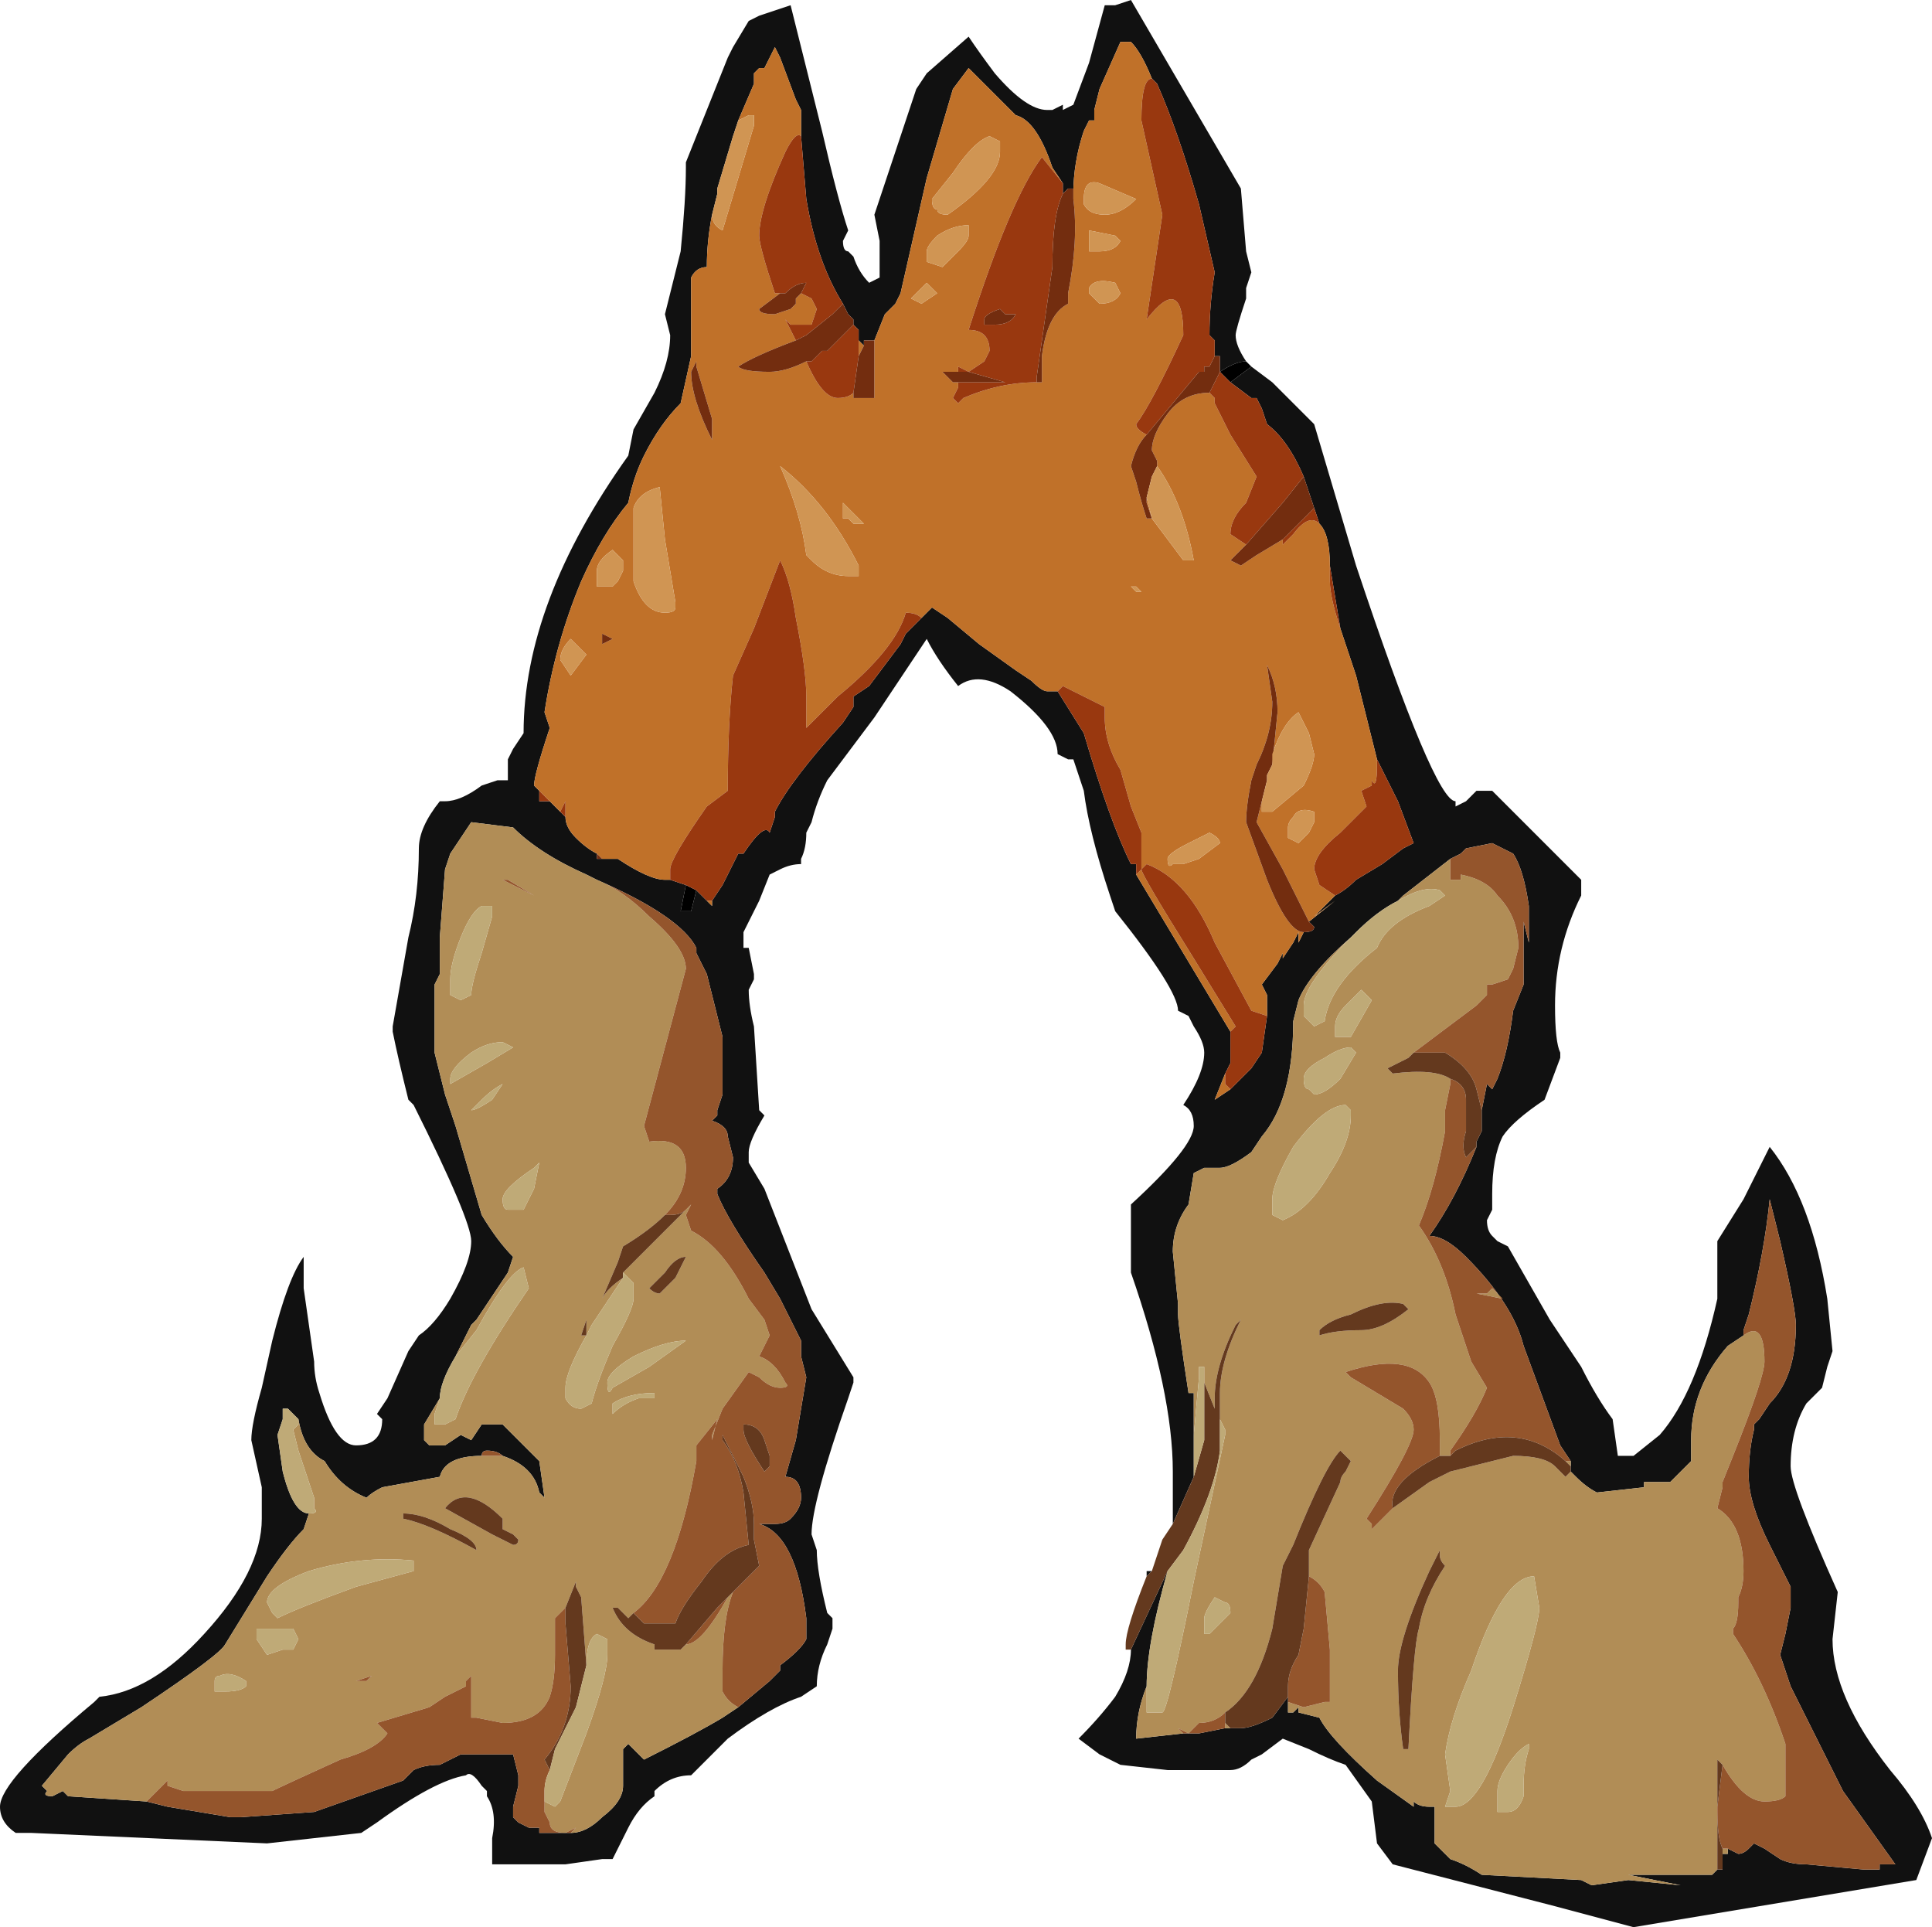 <?xml version="1.0" encoding="UTF-8" standalone="no"?>
<svg xmlns:ffdec="https://www.free-decompiler.com/flash" xmlns:xlink="http://www.w3.org/1999/xlink" ffdec:objectType="shape" height="18.4px" width="18.45px" xmlns="http://www.w3.org/2000/svg">
  <g transform="matrix(1.0, 0.0, 0.0, 1.0, 0.45, 2.55)">
    <path d="M7.2 -1.25 L7.2 -1.5 7.15 -1.6 7.0 -2.0 6.95 -2.1 6.85 -1.9 6.8 -1.9 6.75 -1.85 6.75 -1.75 6.6 -1.4 6.55 -1.25 6.4 -0.75 6.4 -0.7 6.35 -0.5 Q6.3 -0.25 6.3 0.0 6.2 0.0 6.15 0.1 6.15 0.2 6.15 0.45 L6.15 0.85 6.05 1.3 Q5.85 1.5 5.7 1.8 5.6 2.0 5.55 2.25 5.3 2.55 5.1 3.0 4.85 3.6 4.75 4.25 L4.8 4.4 Q4.65 4.85 4.65 4.95 L4.7 5.0 4.7 5.1 4.8 5.1 4.9 5.2 4.95 5.25 Q4.95 5.35 5.05 5.45 5.15 5.55 5.25 5.6 L5.25 5.65 5.3 5.65 5.45 5.65 Q5.75 5.85 5.9 5.85 L5.95 5.85 6.1 5.9 6.05 6.15 6.15 6.15 6.2 5.95 6.3 6.05 6.35 6.1 6.35 6.05 6.45 5.9 6.6 5.6 6.65 5.6 Q6.85 5.3 6.9 5.4 L6.95 5.25 6.95 5.2 Q7.1 4.9 7.6 4.35 L7.7 4.2 7.7 4.1 7.85 4.0 8.15 3.6 8.2 3.5 8.35 3.35 8.45 3.25 8.6 3.35 8.9 3.6 9.25 3.85 9.4 3.95 Q9.5 4.05 9.55 4.05 L9.65 4.05 9.9 4.45 Q10.15 5.3 10.35 5.7 L10.4 5.7 10.4 5.8 11.3 7.3 11.3 7.6 11.25 7.7 11.15 7.95 11.3 7.85 11.5 7.65 11.6 7.5 11.65 7.15 11.65 6.95 11.6 6.85 11.75 6.65 11.8 6.55 11.8 6.6 11.9 6.45 11.95 6.35 11.95 6.45 12.0 6.35 Q12.1 6.35 12.1 6.3 L12.05 6.25 12.3 6.05 12.1 6.2 12.3 6.0 Q12.4 5.95 12.5 5.85 L12.75 5.7 12.95 5.55 13.05 5.5 12.9 5.1 12.7 4.7 12.5 3.9 12.35 3.45 12.25 2.85 Q12.25 2.55 12.15 2.45 L12.1 2.3 12.0 2.0 Q11.85 1.65 11.65 1.5 L11.6 1.35 11.55 1.25 11.5 1.25 11.3 1.1 11.5 0.95 11.7 1.1 12.1 1.5 12.5 2.85 Q13.25 5.1 13.45 5.1 L13.45 5.15 13.55 5.1 13.65 5.0 13.8 5.0 14.65 5.85 14.65 6.0 Q14.4 6.5 14.4 7.05 14.4 7.4 14.45 7.5 L14.45 7.55 14.3 7.95 Q14.0 8.15 13.9 8.3 13.8 8.5 13.8 8.85 L13.8 9.0 13.75 9.1 Q13.75 9.2 13.8 9.25 L13.85 9.3 13.95 9.35 14.35 10.05 14.65 10.5 Q14.8 10.8 14.95 11.0 L15.0 11.35 15.15 11.35 15.4 11.15 Q15.75 10.75 15.95 9.85 L15.95 9.3 16.2 8.9 16.45 8.4 Q16.85 8.9 17.0 9.85 L17.05 10.35 17.0 10.5 16.95 10.7 16.8 10.85 Q16.65 11.1 16.65 11.45 16.65 11.65 17.1 12.65 L17.05 13.1 Q17.05 13.65 17.6 14.35 17.9 14.7 18.0 15.0 L17.85 15.4 15.15 15.85 14.4 15.65 12.85 15.25 12.7 15.05 12.65 14.65 12.4 14.3 Q12.25 14.25 12.05 14.15 L11.8 14.05 11.6 14.2 11.5 14.25 Q11.4 14.35 11.3 14.35 L10.7 14.35 10.25 14.3 Q10.15 14.25 10.05 14.2 L9.85 14.05 Q10.05 13.85 10.2 13.65 10.35 13.4 10.35 13.2 L10.7 12.45 Q10.5 13.15 10.5 13.55 10.4 13.8 10.4 14.05 L10.85 14.0 11.0 14.0 11.25 13.95 11.3 13.95 11.4 13.95 Q11.5 13.95 11.7 13.85 L11.85 13.65 11.85 13.7 11.85 13.8 11.9 13.8 11.95 13.75 11.95 13.8 12.15 13.85 Q12.25 14.05 12.7 14.45 L13.05 14.7 13.05 14.65 Q13.1 14.7 13.2 14.7 L13.25 14.7 13.25 15.05 13.4 15.2 Q13.55 15.25 13.7 15.35 L14.65 15.4 14.75 15.45 15.1 15.4 15.6 15.45 15.1 15.35 15.9 15.35 15.95 15.3 16.0 15.3 16.0 15.15 16.05 15.15 16.05 15.1 16.15 15.15 Q16.2 15.15 16.25 15.1 L16.3 15.05 16.4 15.1 16.55 15.2 Q16.65 15.25 16.8 15.25 L17.35 15.3 17.5 15.3 17.5 15.25 17.65 15.25 17.15 14.55 16.65 13.55 16.55 13.25 16.6 13.05 16.65 12.8 16.65 12.6 16.45 12.2 Q16.25 11.8 16.25 11.55 16.25 11.3 16.3 11.1 L16.3 11.05 16.35 11.0 16.45 10.85 Q16.7 10.6 16.7 10.1 16.7 9.95 16.55 9.3 L16.45 8.9 Q16.4 9.4 16.25 10.0 L16.2 10.15 16.2 10.2 16.05 10.3 Q15.7 10.7 15.7 11.2 L15.7 11.4 15.5 11.6 15.25 11.6 15.25 11.65 14.8 11.7 Q14.7 11.65 14.6 11.55 L14.55 11.5 14.55 11.45 14.55 11.4 14.45 11.25 14.1 10.3 Q14.0 9.9 13.55 9.45 13.35 9.25 13.2 9.25 13.45 8.9 13.65 8.4 L13.65 8.35 13.7 8.25 13.7 8.05 13.75 7.8 13.8 7.85 13.85 7.75 Q13.95 7.5 14.0 7.1 L14.1 6.85 14.1 6.25 14.15 6.45 14.15 6.1 Q14.1 5.75 14.0 5.6 L13.8 5.5 13.55 5.55 13.5 5.6 13.4 5.65 12.95 6.0 12.9 6.05 Q12.7 6.15 12.5 6.35 L12.45 6.4 Q12.05 6.75 11.95 7.0 L11.9 7.2 Q11.9 7.95 11.6 8.3 L11.5 8.45 Q11.3 8.6 11.2 8.6 L11.05 8.6 10.95 8.65 10.9 8.95 Q10.75 9.15 10.75 9.4 L10.8 9.9 10.8 10.0 Q10.8 10.1 10.9 10.75 L10.95 10.75 10.95 11.15 10.95 11.55 10.75 12.0 10.75 11.5 Q10.75 10.75 10.35 9.6 L10.35 8.95 Q10.95 8.4 10.95 8.2 10.95 8.05 10.85 8.0 11.05 7.7 11.05 7.5 11.05 7.4 10.95 7.25 L10.9 7.15 10.8 7.1 Q10.8 6.9 10.2 6.15 L10.15 6.0 Q9.95 5.4 9.9 5.0 L9.8 4.7 9.75 4.7 9.65 4.65 Q9.65 4.4 9.2 4.05 8.9 3.85 8.7 4.0 8.5 3.75 8.4 3.55 L7.9 4.3 7.45 4.9 Q7.35 5.1 7.3 5.3 L7.25 5.4 Q7.25 5.55 7.2 5.65 L7.2 5.7 Q7.1 5.7 7.0 5.75 L6.9 5.8 6.8 6.05 6.65 6.35 6.65 6.5 6.7 6.5 6.75 6.75 6.75 6.8 6.7 6.9 Q6.7 7.05 6.75 7.25 L6.8 8.05 6.85 8.1 Q6.7 8.35 6.7 8.45 L6.7 8.55 6.85 8.8 7.3 9.95 7.7 10.6 7.7 10.65 7.65 10.8 Q7.3 11.8 7.3 12.1 L7.35 12.25 Q7.35 12.45 7.45 12.85 L7.5 12.9 7.5 13.0 7.45 13.15 Q7.35 13.35 7.35 13.55 L7.2 13.65 Q6.9 13.75 6.5 14.05 6.3 14.25 6.15 14.4 5.95 14.4 5.8 14.55 L5.8 14.6 Q5.65 14.7 5.55 14.9 L5.4 15.2 5.3 15.2 4.95 15.25 4.25 15.25 4.25 15.0 Q4.3 14.75 4.2 14.6 L4.2 14.55 4.15 14.5 Q4.05 14.35 4.0 14.4 3.7 14.45 3.15 14.85 L3.0 14.95 2.1 15.05 -0.15 14.95 -0.3 14.95 Q-0.45 14.85 -0.45 14.7 -0.45 14.45 0.45 13.7 L0.5 13.65 Q1.0 13.6 1.5 13.05 2.05 12.45 2.05 11.95 L2.05 11.65 1.95 11.2 Q1.95 11.05 2.05 10.7 L2.15 10.25 Q2.3 9.65 2.45 9.45 L2.45 9.75 2.55 10.45 Q2.55 10.6 2.6 10.75 2.75 11.25 2.95 11.25 3.2 11.25 3.2 11.0 L3.15 10.95 3.25 10.8 3.45 10.35 3.55 10.2 Q3.7 10.1 3.85 9.85 4.05 9.5 4.05 9.3 4.05 9.1 3.5 8.0 L3.45 7.95 Q3.35 7.55 3.3 7.3 L3.3 7.25 3.45 6.4 Q3.55 6.0 3.55 5.55 3.55 5.35 3.75 5.1 L3.8 5.1 Q3.95 5.1 4.15 4.95 L4.3 4.9 4.4 4.9 4.4 4.7 4.45 4.6 4.55 4.45 Q4.55 3.2 5.55 1.8 L5.6 1.55 5.8 1.2 Q5.95 0.9 5.95 0.65 L5.9 0.45 6.05 -0.15 Q6.1 -0.65 6.1 -0.95 L6.1 -1.0 6.5 -2.0 6.55 -2.1 6.7 -2.35 6.8 -2.4 7.1 -2.5 Q7.25 -1.9 7.4 -1.3 7.55 -0.65 7.65 -0.35 L7.6 -0.25 Q7.6 -0.15 7.65 -0.15 L7.7 -0.1 Q7.75 0.05 7.85 0.15 L7.95 0.1 7.95 -0.25 7.9 -0.5 8.3 -1.7 8.4 -1.85 8.8 -2.2 Q8.9 -2.05 9.05 -1.85 9.35 -1.5 9.55 -1.5 L9.6 -1.5 9.7 -1.55 9.7 -1.5 9.8 -1.55 9.95 -1.95 10.1 -2.5 10.2 -2.5 10.35 -2.55 11.4 -0.75 11.45 -0.15 11.5 0.05 11.45 0.2 11.45 0.3 Q11.35 0.6 11.35 0.65 11.35 0.75 11.45 0.9 11.35 0.9 11.2 1.0 L11.2 0.85 11.15 0.85 11.15 0.7 11.1 0.65 Q11.1 0.35 11.15 0.05 L11.0 -0.6 Q10.8 -1.3 10.6 -1.75 L10.55 -1.8 Q10.45 -2.05 10.35 -2.15 L10.25 -2.15 10.05 -1.7 10.0 -1.5 10.0 -1.4 9.95 -1.4 9.9 -1.3 Q9.8 -1.0 9.8 -0.7 L9.8 -0.75 9.75 -0.75 9.7 -0.7 9.7 -0.8 9.6 -0.95 Q9.45 -1.4 9.25 -1.45 L8.8 -1.9 8.65 -1.7 8.4 -0.85 8.15 0.25 8.1 0.35 8.0 0.45 7.9 0.7 7.8 0.7 7.8 0.75 7.75 0.7 7.75 0.6 7.7 0.55 7.7 0.5 7.65 0.45 7.6 0.35 Q7.35 -0.05 7.25 -0.65 L7.2 -1.25 M12.3 6.05 L12.3 6.05 M6.6 13.75 L6.9 13.5 7.0 13.4 7.0 13.35 Q7.2 13.2 7.25 13.1 L7.25 12.9 Q7.15 12.1 6.8 12.0 L6.95 12.0 Q7.05 12.0 7.1 11.95 7.2 11.85 7.2 11.75 7.2 11.55 7.05 11.55 L7.15 11.2 7.25 10.6 7.2 10.4 7.2 10.25 7.0 9.85 6.85 9.6 Q6.5 9.1 6.4 8.85 L6.4 8.8 Q6.55 8.7 6.55 8.5 L6.5 8.3 Q6.5 8.2 6.35 8.15 L6.4 8.1 6.4 8.05 6.45 7.9 6.45 7.35 6.3 6.75 6.2 6.55 6.2 6.5 Q6.05 6.2 5.25 5.85 L5.15 5.8 Q4.7 5.6 4.45 5.35 L4.05 5.3 3.85 5.6 3.8 5.75 3.75 6.4 3.75 6.75 3.7 6.85 Q3.7 7.0 3.7 7.4 L3.7 7.5 3.8 7.9 3.9 8.2 4.15 9.05 Q4.3 9.3 4.45 9.45 L4.4 9.6 4.1 10.05 4.05 10.1 3.9 10.4 Q3.75 10.65 3.75 10.8 L3.6 11.05 3.6 11.2 3.65 11.25 3.8 11.25 3.95 11.15 4.05 11.2 4.15 11.05 4.35 11.05 4.7 11.4 4.75 11.75 4.7 11.7 Q4.65 11.45 4.35 11.35 4.3 11.3 4.2 11.3 4.15 11.3 4.15 11.35 3.8 11.35 3.75 11.55 L3.2 11.65 Q3.1 11.7 3.05 11.75 2.8 11.65 2.65 11.4 2.45 11.3 2.4 11.0 L2.3 10.9 2.25 10.9 2.25 11.0 2.2 11.15 2.25 11.5 Q2.35 11.9 2.5 11.9 L2.45 12.05 Q2.3 12.2 2.1 12.5 L1.7 13.15 Q1.65 13.25 0.9 13.75 L0.4 14.05 Q0.3 14.1 0.2 14.2 L-0.05 14.5 0.0 14.55 Q-0.05 14.6 0.05 14.6 L0.15 14.55 0.2 14.6 0.95 14.65 1.15 14.7 1.75 14.8 1.85 14.8 2.55 14.75 3.4 14.45 Q3.45 14.4 3.5 14.35 3.6 14.3 3.75 14.3 L3.95 14.2 4.45 14.2 4.5 14.4 4.5 14.5 4.45 14.7 4.45 14.8 4.5 14.85 4.6 14.9 4.7 14.9 4.7 14.95 5.0 14.95 Q5.15 14.95 5.3 14.8 5.5 14.65 5.5 14.5 L5.5 14.15 5.55 14.1 5.7 14.25 Q6.2 14.0 6.45 13.85 L6.6 13.75 M6.75 12.1 L6.75 12.15 6.75 12.1 M4.8 12.0 L4.8 12.0 M10.5 12.5 L10.5 12.45 10.55 12.45 10.5 12.5 M11.95 14.7 L11.95 14.7" fill="#111111" fill-rule="evenodd" stroke="none"/>
    <path d="M12.25 -0.15 L12.25 -0.15" fill="#666154" fill-rule="evenodd" stroke="none"/>
    <path d="M6.6 -1.4 L6.75 -1.75 6.75 -1.85 6.8 -1.9 6.85 -1.9 6.95 -2.1 7.0 -2.0 7.15 -1.6 7.2 -1.5 7.2 -1.25 Q7.15 -1.3 7.05 -1.1 6.8 -0.55 6.8 -0.3 6.8 -0.2 6.95 0.25 L7.0 0.25 6.8 0.4 Q6.8 0.45 6.95 0.45 L7.1 0.4 7.15 0.35 7.15 0.3 7.2 0.25 7.3 0.3 7.35 0.4 7.3 0.55 7.1 0.55 7.05 0.5 7.15 0.7 Q6.75 0.85 6.6 0.95 6.65 1.0 6.9 1.0 7.05 1.0 7.25 0.9 7.4 1.25 7.55 1.25 7.65 1.25 7.7 1.2 L7.7 1.25 7.9 1.25 7.9 0.7 8.0 0.45 8.1 0.35 8.15 0.25 8.4 -0.85 8.65 -1.7 8.8 -1.9 9.25 -1.45 Q9.45 -1.4 9.6 -0.95 L9.7 -0.8 9.5 -1.05 Q9.2 -0.65 8.8 0.6 9.0 0.6 9.0 0.8 L8.95 0.9 8.8 1.0 8.7 0.95 8.7 1.0 8.55 1.0 8.65 1.1 8.7 1.1 8.7 1.15 8.65 1.25 8.7 1.3 8.75 1.25 Q9.1 1.1 9.45 1.1 L9.5 1.1 9.5 0.85 Q9.55 0.45 9.75 0.35 L9.75 0.25 Q9.85 -0.25 9.8 -0.65 L9.8 -0.7 Q9.8 -1.0 9.9 -1.3 L9.95 -1.4 10.0 -1.4 10.0 -1.5 10.05 -1.7 10.25 -2.15 10.35 -2.15 Q10.45 -2.05 10.55 -1.8 10.45 -1.8 10.45 -1.4 L10.65 -0.5 10.5 0.5 Q10.85 0.05 10.85 0.65 10.55 1.3 10.4 1.5 10.4 1.55 10.5 1.6 10.4 1.7 10.35 1.9 L10.4 2.05 Q10.45 2.25 10.5 2.4 L10.55 2.4 10.5 2.25 10.5 2.2 10.55 2.4 10.85 2.8 10.9 2.8 Q11.0 2.8 10.95 2.8 10.85 2.25 10.6 1.9 L10.55 2.0 10.6 1.9 10.6 1.85 10.55 1.75 Q10.55 1.6 10.7 1.4 10.85 1.2 11.1 1.2 L11.15 1.25 11.15 1.3 11.3 1.6 11.55 2.0 11.45 2.25 Q11.3 2.4 11.3 2.55 L11.45 2.65 11.3 2.8 11.4 2.85 11.55 2.75 11.8 2.6 11.8 2.65 11.9 2.55 Q12.05 2.35 12.15 2.45 12.25 2.55 12.25 2.85 L12.25 3.0 Q12.25 3.15 12.35 3.45 L12.5 3.9 12.7 4.7 12.7 4.75 Q12.7 5.0 12.65 4.9 L12.65 4.95 12.55 5.0 12.6 5.15 12.35 5.4 Q12.1 5.6 12.1 5.75 L12.15 5.9 12.3 6.0 12.1 6.2 12.3 6.05 12.05 6.25 11.8 5.75 11.55 5.3 11.6 5.1 11.6 5.2 11.7 5.2 12.0 4.95 Q12.1 4.75 12.1 4.65 L12.05 4.45 11.95 4.25 Q11.8 4.35 11.7 4.65 L11.7 4.75 11.75 4.25 Q11.75 4.0 11.65 3.8 L11.7 4.15 Q11.7 4.45 11.55 4.75 L11.5 4.9 Q11.45 5.15 11.45 5.3 L11.65 5.85 Q11.85 6.35 12.0 6.35 L11.95 6.45 11.95 6.35 11.9 6.45 11.8 6.6 11.8 6.55 11.75 6.65 11.6 6.85 11.65 6.95 11.65 7.15 11.5 7.1 11.15 6.45 Q10.9 5.85 10.5 5.7 L10.45 5.75 Q10.45 5.8 10.95 6.6 L11.35 7.25 11.4 7.2 Q11.35 7.25 11.3 7.3 L10.4 5.8 10.45 5.75 10.45 5.4 10.35 5.15 10.25 4.8 Q10.1 4.55 10.1 4.3 L10.1 4.2 9.7 4.0 9.65 4.05 9.55 4.05 Q9.5 4.05 9.4 3.95 L9.25 3.85 8.9 3.6 8.6 3.35 8.45 3.25 8.35 3.35 Q8.3 3.3 8.2 3.3 8.1 3.65 7.55 4.1 L7.25 4.4 7.25 4.1 Q7.25 3.85 7.15 3.35 7.1 3.0 7.0 2.8 L6.75 3.45 6.55 3.9 Q6.5 4.35 6.5 5.0 L6.3 5.15 Q5.95 5.65 5.95 5.75 L5.95 5.85 5.9 5.85 Q5.75 5.85 5.45 5.65 L5.3 5.65 5.25 5.6 Q5.15 5.55 5.05 5.45 4.95 5.35 4.95 5.25 L4.95 5.1 4.9 5.2 4.8 5.1 4.7 5.0 4.65 4.95 Q4.65 4.85 4.8 4.4 L4.75 4.25 Q4.85 3.6 5.1 3.0 5.3 2.55 5.55 2.25 5.6 2.0 5.7 1.8 5.85 1.5 6.05 1.3 L6.15 0.85 6.15 0.45 Q6.15 0.2 6.15 0.1 6.2 0.0 6.3 0.0 6.3 -0.25 6.35 -0.5 6.35 -0.4 6.45 -0.35 L6.75 -1.35 6.75 -1.45 6.7 -1.45 6.6 -1.4 M7.75 0.7 L7.8 0.75 7.75 0.85 7.75 0.7 M11.3 7.85 L11.15 7.95 11.25 7.7 11.25 7.8 11.3 7.85 M6.35 6.05 L6.35 6.1 6.3 6.05 6.35 6.05 M8.5 -0.3 Q8.4 -0.2 8.4 -0.15 L8.4 -0.05 8.55 0.0 8.7 -0.15 Q8.8 -0.25 8.8 -0.3 8.8 -0.45 8.8 -0.4 8.65 -0.4 8.5 -0.3 M8.45 -0.65 Q8.45 -0.55 8.5 -0.55 8.5 -0.5 8.6 -0.5 9.1 -0.85 9.1 -1.1 L9.1 -1.2 9.0 -1.25 Q8.85 -1.2 8.65 -0.9 L8.45 -0.65 M10.05 -0.8 Q9.9 -0.85 9.9 -0.65 L9.9 -0.6 Q9.95 -0.5 10.1 -0.5 10.25 -0.5 10.4 -0.65 L10.05 -0.8 M9.95 -0.35 L9.95 -0.15 10.05 -0.15 Q10.2 -0.15 10.25 -0.25 L10.2 -0.3 9.95 -0.35 M11.05 0.95 L11.05 0.95 11.1 0.95 11.05 0.95 M12.1 5.3 L12.1 5.2 Q11.95 5.15 11.9 5.25 11.85 5.3 11.85 5.35 L11.85 5.45 11.95 5.5 12.05 5.4 12.1 5.3 M11.75 6.5 L11.75 6.5 M10.25 0.25 L10.2 0.15 Q10.0 0.1 9.95 0.2 L9.95 0.25 10.05 0.35 Q10.2 0.35 10.25 0.25 M11.2 1.0 L11.15 1.1 11.2 1.0 M8.35 0.35 L8.5 0.25 8.4 0.15 Q8.35 0.2 8.25 0.3 L8.35 0.35 M10.4 3.05 L10.35 3.05 10.4 3.1 10.45 3.1 10.4 3.05 M6.35 1.45 L6.2 0.95 6.2 0.9 6.15 1.0 Q6.15 1.25 6.35 1.65 L6.35 1.45 M7.25 2.75 L7.3 2.8 Q7.45 2.95 7.65 2.95 L7.75 2.95 7.75 2.85 Q7.45 2.25 7.0 1.9 7.2 2.35 7.25 2.75 M7.6 2.25 L7.6 2.3 Q7.6 2.35 7.6 2.4 L7.65 2.4 7.7 2.45 7.8 2.45 7.6 2.25 M5.9 2.6 L5.85 2.1 Q5.65 2.15 5.6 2.3 L5.6 2.65 Q5.6 2.85 5.6 3.0 5.7 3.3 5.9 3.3 6.0 3.3 6.0 3.25 L6.0 3.2 5.9 2.6 M11.1 5.4 L10.9 5.5 Q10.7 5.6 10.7 5.65 10.7 5.75 10.75 5.7 L10.85 5.7 11.0 5.65 11.2 5.5 Q11.2 5.45 11.1 5.4 M5.4 2.7 Q5.25 2.8 5.25 2.9 L5.25 3.05 5.4 3.05 5.45 3.0 5.5 2.9 5.5 2.8 5.4 2.7 M5.4 3.55 L5.3 3.5 5.3 3.6 5.4 3.55 M4.9 3.75 L5.0 3.9 5.15 3.7 5.0 3.55 Q4.9 3.65 4.9 3.75" fill="#c07129" fill-rule="evenodd" stroke="none"/>
    <path d="M10.95 11.15 L10.95 10.75 10.9 10.75 Q10.8 10.1 10.8 10.0 L10.8 9.9 10.75 9.4 Q10.75 9.15 10.9 8.95 L10.95 8.65 11.05 8.6 11.2 8.6 Q11.3 8.6 11.5 8.45 L11.6 8.3 Q11.9 7.95 11.9 7.2 L11.95 7.0 Q12.05 6.75 12.45 6.4 12.0 6.85 12.0 7.05 L12.0 7.15 12.1 7.25 12.2 7.2 Q12.25 6.85 12.7 6.5 12.8 6.25 13.2 6.1 L13.35 6.0 13.3 5.95 Q13.15 5.9 12.9 6.05 L12.95 6.0 13.4 5.65 13.4 5.85 13.5 5.85 13.5 5.8 Q13.75 5.85 13.85 6.0 14.05 6.2 14.05 6.5 L14.0 6.7 13.95 6.8 13.8 6.85 13.75 6.85 13.75 6.95 13.65 7.05 13.05 7.5 13.0 7.55 Q12.9 7.6 12.8 7.65 L12.85 7.7 Q13.25 7.65 13.4 7.75 L13.4 7.8 13.35 8.05 13.35 8.25 Q13.25 8.8 13.1 9.15 13.35 9.5 13.45 10.0 L13.6 10.45 13.75 10.7 Q13.65 10.95 13.4 11.3 L13.4 11.35 13.3 11.35 13.3 11.2 Q13.3 10.8 13.2 10.65 13.0 10.35 12.4 10.55 L12.45 10.6 12.95 10.9 Q13.05 11.0 13.05 11.1 13.05 11.25 12.6 11.95 L12.65 12.0 12.65 12.05 12.85 11.85 13.2 11.6 13.4 11.5 14.0 11.35 Q14.3 11.35 14.4 11.45 L14.5 11.55 14.55 11.5 14.6 11.55 Q14.7 11.65 14.8 11.7 L15.25 11.65 15.25 11.6 15.5 11.6 15.7 11.4 15.7 11.2 Q15.7 10.7 16.05 10.3 L16.2 10.2 Q16.4 10.05 16.4 10.45 16.4 10.6 16.1 11.35 L16.0 11.6 16.0 11.65 15.95 11.85 Q16.2 12.0 16.2 12.45 16.2 12.6 16.15 12.7 L16.15 12.75 Q16.15 12.95 16.1 13.0 L16.1 13.05 Q16.4 13.5 16.6 14.1 L16.6 14.6 Q16.55 14.65 16.4 14.65 16.2 14.65 16.0 14.3 L15.95 14.25 15.95 14.7 15.95 14.75 15.95 15.3 15.9 15.35 15.1 15.35 15.6 15.45 15.1 15.4 14.75 15.45 14.65 15.4 13.7 15.35 Q13.55 15.25 13.4 15.2 L13.25 15.05 13.25 14.7 13.2 14.7 Q13.1 14.7 13.05 14.65 L13.05 14.7 12.7 14.45 Q12.25 14.05 12.15 13.85 L11.95 13.8 11.95 13.75 11.9 13.8 11.85 13.8 11.85 13.7 12.0 13.75 12.2 13.7 12.25 13.7 12.25 13.2 12.2 12.65 Q12.15 12.55 12.05 12.5 L12.05 12.25 12.35 11.6 Q12.35 11.55 12.4 11.5 L12.45 11.4 12.35 11.3 Q12.2 11.45 11.9 12.2 L11.8 12.4 11.7 13.0 Q11.55 13.6 11.25 13.8 11.15 13.9 11.0 13.9 L10.9 14.0 10.8 13.95 10.85 14.0 10.4 14.05 Q10.4 13.8 10.5 13.55 L10.5 13.8 10.65 13.8 Q10.7 13.8 10.95 12.55 L11.25 11.15 11.25 11.1 11.2 11.0 11.2 10.75 Q11.2 10.45 11.4 10.05 L11.35 10.1 Q11.15 10.5 11.15 10.8 L11.15 10.9 11.05 10.65 11.05 10.5 11.0 10.5 11.0 10.6 10.95 11.15 M14.55 11.4 L14.55 11.45 14.5 11.4 14.55 11.4 M16.05 15.1 L16.05 15.15 16.0 15.15 16.0 15.1 16.05 15.1 M11.3 13.95 L11.25 13.95 11.25 13.9 11.3 13.95 M12.65 7.0 L12.55 6.9 12.4 7.05 Q12.3 7.15 12.3 7.25 L12.3 7.35 12.45 7.35 12.65 7.0 M12.5 7.5 L12.45 7.45 Q12.35 7.45 12.2 7.55 12.0 7.65 12.0 7.75 12.0 7.85 12.05 7.85 L12.1 7.9 Q12.2 7.9 12.35 7.75 L12.5 7.5 M12.75 7.8 L12.75 7.8 M12.45 8.05 L12.4 8.0 Q12.2 8.0 11.9 8.4 11.7 8.75 11.7 8.9 L11.7 9.05 11.8 9.1 Q12.05 9.0 12.25 8.65 12.45 8.35 12.45 8.1 L12.45 8.05 M12.15 10.15 L12.15 10.2 Q12.3 10.15 12.55 10.15 12.75 10.15 13.0 9.95 L12.95 9.9 Q12.75 9.85 12.45 10.0 12.25 10.05 12.15 10.15 M13.8 9.75 L13.9 9.85 13.65 9.8 13.75 9.8 13.8 9.75 M13.3 12.25 L13.2 12.45 Q12.9 13.1 12.9 13.4 12.9 13.8 12.95 14.15 L13.0 14.15 Q13.05 13.15 13.1 13.0 13.15 12.7 13.35 12.4 13.3 12.35 13.3 12.3 L13.3 12.25 M14.25 12.8 L14.2 12.5 Q13.9 12.5 13.6 13.4 13.4 13.85 13.35 14.2 L13.4 14.55 13.35 14.7 13.45 14.7 Q13.7 14.7 14.0 13.75 14.25 12.95 14.25 12.8 M14.15 14.15 L14.15 14.1 Q14.05 14.15 13.95 14.3 13.85 14.45 13.85 14.55 L13.85 14.75 13.95 14.75 Q14.05 14.75 14.1 14.6 L14.1 14.5 Q14.1 14.3 14.15 14.15 M5.25 5.85 Q5.5 5.95 5.75 6.2 6.1 6.5 6.1 6.7 L5.7 8.2 5.75 8.35 Q6.1 8.3 6.1 8.6 6.1 8.85 5.9 9.05 5.75 9.2 5.5 9.35 L5.45 9.5 5.3 9.85 Q5.35 9.75 5.5 9.65 L5.2 10.1 5.15 10.2 Q4.95 10.55 4.95 10.7 L4.95 10.8 Q5.0 10.9 5.1 10.9 L5.2 10.85 Q5.25 10.65 5.4 10.3 5.6 9.95 5.6 9.85 L5.6 9.7 5.5 9.6 6.1 9.0 6.15 8.95 6.1 9.05 6.15 9.2 Q6.45 9.35 6.7 9.85 L6.85 10.05 6.9 10.2 6.8 10.4 Q6.95 10.45 7.05 10.65 7.1 10.7 7.0 10.7 6.9 10.7 6.8 10.6 L6.7 10.55 6.45 10.9 6.35 11.15 6.35 11.2 6.4 11.0 6.2 11.25 6.2 11.4 Q6.0 12.55 5.6 12.85 L5.55 12.9 5.45 12.8 5.4 12.8 Q5.5 13.05 5.8 13.15 L5.8 13.2 6.05 13.2 6.1 13.15 Q6.25 13.15 6.5 12.7 L6.55 12.65 Q6.45 12.9 6.45 13.4 L6.45 13.6 Q6.5 13.7 6.6 13.75 L6.45 13.85 Q6.2 14.0 5.7 14.25 L5.55 14.1 5.5 14.15 5.5 14.5 Q5.5 14.65 5.3 14.8 5.15 14.95 5.0 14.95 L5.05 14.9 4.95 14.95 Q4.8 14.95 4.8 14.85 L4.75 14.75 4.75 14.65 4.85 14.7 4.9 14.65 5.15 14.0 Q5.35 13.45 5.35 13.25 L5.35 13.1 5.25 13.05 Q5.15 13.1 5.15 13.35 L5.1 12.7 5.05 12.6 5.05 12.55 4.95 12.8 4.85 12.9 4.85 13.25 Q4.85 13.5 4.8 13.65 4.7 13.9 4.35 13.9 L4.1 13.85 4.05 13.85 4.05 13.45 4.0 13.5 4.0 13.55 3.8 13.65 3.65 13.75 3.15 13.9 3.25 14.0 Q3.15 14.15 2.8 14.25 2.25 14.5 2.15 14.55 L1.3 14.55 1.15 14.5 1.15 14.45 0.95 14.65 0.2 14.6 0.15 14.55 0.05 14.6 Q-0.05 14.6 0.0 14.55 L-0.05 14.5 0.2 14.2 Q0.3 14.1 0.4 14.05 L0.9 13.75 Q1.65 13.25 1.7 13.15 L2.1 12.5 Q2.3 12.2 2.45 12.05 L2.5 11.9 Q2.6 11.9 2.55 11.85 L2.55 11.75 2.4 11.3 2.35 11.1 2.4 11.05 2.4 11.0 Q2.45 11.3 2.65 11.4 2.8 11.65 3.05 11.75 3.1 11.7 3.2 11.65 L3.75 11.55 Q3.8 11.35 4.15 11.35 L4.35 11.35 Q4.65 11.45 4.7 11.7 L4.75 11.75 4.7 11.4 4.35 11.05 4.15 11.05 4.05 11.2 3.95 11.15 3.8 11.25 3.65 11.25 3.6 11.2 3.6 11.05 3.75 10.8 3.7 10.95 Q3.7 11.0 3.7 11.05 L3.8 11.05 3.9 11.0 Q4.05 10.55 4.6 9.75 L4.55 9.55 Q4.4 9.6 4.1 10.15 L3.9 10.4 4.05 10.1 4.1 10.05 4.4 9.6 4.45 9.45 Q4.3 9.3 4.15 9.05 L3.9 8.2 3.8 7.9 3.7 7.5 3.7 7.4 Q3.7 7.0 3.7 6.85 L3.75 6.75 3.75 6.4 3.8 5.75 3.85 5.6 4.05 5.3 4.45 5.35 Q4.7 5.6 5.15 5.8 L5.25 5.85 M4.25 6.1 L4.15 6.1 Q4.05 6.15 3.95 6.4 3.85 6.65 3.85 6.8 L3.85 6.95 3.95 7.0 4.05 6.95 Q4.05 6.85 4.15 6.55 L4.25 6.2 4.25 6.1 M4.4 5.85 L4.35 5.85 4.65 6.0 4.4 5.85 M4.7 8.55 L4.65 8.6 Q4.35 8.8 4.35 8.9 4.35 9.0 4.4 9.0 L4.55 9.0 Q4.6 8.9 4.65 8.8 L4.7 8.55 M4.65 7.75 L4.65 7.75 M4.1 7.1 L4.1 7.1 M4.05 8.05 Q4.1 8.05 4.25 7.95 L4.35 7.8 Q4.25 7.85 4.15 7.95 L4.05 8.05 M4.35 7.4 Q4.2 7.4 4.05 7.5 3.85 7.65 3.85 7.75 3.85 7.85 3.85 7.8 L4.2 7.6 4.45 7.45 4.35 7.4 M5.15 10.2 L5.15 10.05 5.1 10.2 5.15 10.2 M5.35 10.65 Q5.35 10.8 5.4 10.7 L5.75 10.5 6.1 10.25 Q5.9 10.25 5.6 10.4 5.35 10.55 5.35 10.65 M1.9 13.55 L1.9 13.5 Q1.75 13.4 1.65 13.45 1.6 13.45 1.6 13.5 1.6 13.65 1.6 13.6 L1.7 13.6 Q1.85 13.6 1.9 13.55 M2.1 12.75 L2.15 12.85 2.2 12.9 Q2.4 12.8 2.95 12.6 L3.5 12.45 3.5 12.35 Q3.0 12.3 2.5 12.45 2.1 12.6 2.1 12.75 M2.25 13.2 L2.35 13.2 2.4 13.1 2.35 13.0 2.0 13.0 2.0 13.1 2.1 13.25 2.25 13.2 M5.8 10.8 L5.8 10.75 Q5.55 10.75 5.4 10.85 L5.4 10.95 Q5.5 10.85 5.65 10.8 L5.8 10.8 M4.8 12.0 L4.8 12.0 M4.5 12.15 L4.45 12.1 4.35 12.05 4.35 11.95 Q4.0 11.6 3.8 11.85 L4.25 12.1 4.45 12.2 Q4.5 12.2 4.5 12.15 M3.4 11.9 L3.4 11.95 Q3.65 12.0 4.1 12.25 4.1 12.15 3.85 12.05 3.6 11.9 3.4 11.9 M2.95 13.5 L3.05 13.5 3.1 13.45 2.95 13.5 M6.0 9.65 L6.1 9.45 Q6.0 9.45 5.9 9.6 L5.75 9.75 Q5.8 9.8 5.85 9.8 L6.0 9.65 M11.25 12.75 L11.15 12.7 Q11.05 12.85 11.05 12.9 L11.05 13.05 11.1 13.05 11.3 12.85 Q11.3 12.75 11.25 12.75" fill="#b18d56" fill-rule="evenodd" stroke="none"/>
    <path d="M13.4 5.65 L13.5 5.6 13.55 5.55 13.8 5.5 14.0 5.6 Q14.1 5.75 14.15 6.1 L14.15 6.45 14.1 6.25 14.1 6.85 14.0 7.1 Q13.95 7.5 13.85 7.75 L13.8 7.85 13.75 7.8 13.7 8.05 13.7 8.25 13.7 8.05 13.65 7.85 Q13.6 7.65 13.35 7.5 L13.05 7.5 13.65 7.05 13.75 6.95 13.75 6.85 13.8 6.85 13.95 6.8 14.0 6.7 14.05 6.5 Q14.05 6.2 13.85 6.0 13.75 5.85 13.5 5.8 L13.5 5.85 13.4 5.85 13.4 5.65 M13.65 8.4 Q13.45 8.9 13.2 9.25 13.35 9.25 13.55 9.45 14.0 9.9 14.1 10.3 L14.45 11.25 14.55 11.4 14.5 11.4 Q14.05 11.0 13.45 11.3 L13.4 11.35 13.4 11.3 Q13.65 10.95 13.75 10.7 L13.6 10.45 13.45 10.0 Q13.35 9.5 13.1 9.15 13.25 8.8 13.35 8.25 L13.35 8.05 13.4 7.8 13.4 7.75 Q13.55 7.8 13.55 7.95 L13.55 8.25 Q13.5 8.4 13.55 8.5 L13.65 8.4 M16.2 10.2 L16.2 10.15 16.25 10.0 Q16.4 9.4 16.45 8.9 L16.55 9.3 Q16.7 9.95 16.7 10.1 16.7 10.6 16.45 10.85 L16.35 11.0 16.3 11.05 16.3 11.1 Q16.25 11.3 16.25 11.55 16.25 11.8 16.45 12.2 L16.65 12.6 16.65 12.8 16.6 13.05 16.55 13.25 16.65 13.55 17.15 14.55 17.65 15.25 17.5 15.25 17.5 15.3 17.35 15.3 16.8 15.25 Q16.65 15.25 16.55 15.2 L16.4 15.1 16.3 15.05 16.25 15.1 Q16.2 15.15 16.15 15.15 L16.05 15.1 16.0 15.1 Q15.95 15.0 15.95 14.75 L15.95 14.7 16.0 14.3 Q16.2 14.65 16.4 14.65 16.55 14.65 16.6 14.6 L16.6 14.1 Q16.4 13.5 16.1 13.05 L16.1 13.0 Q16.15 12.95 16.15 12.75 L16.15 12.7 Q16.2 12.6 16.2 12.45 16.2 12.0 15.95 11.85 L16.0 11.65 16.0 11.6 16.1 11.35 Q16.4 10.6 16.4 10.45 16.4 10.05 16.2 10.2 M11.85 13.7 L11.85 13.65 11.85 13.55 Q11.85 13.4 11.95 13.25 L12.0 13.0 12.05 12.5 Q12.15 12.55 12.2 12.65 L12.25 13.2 12.25 13.7 12.2 13.7 12.0 13.75 11.85 13.7 M11.25 13.95 L11.0 14.0 10.85 14.0 10.8 13.95 10.9 14.0 11.0 13.9 Q11.15 13.9 11.25 13.8 L11.25 13.9 11.25 13.95 M12.75 7.8 L12.75 7.8 M13.8 9.75 L13.75 9.8 13.65 9.8 13.9 9.85 13.8 9.75 M12.85 11.85 L12.65 12.05 12.65 12.0 12.6 11.95 Q13.05 11.25 13.05 11.1 13.05 11.0 12.95 10.9 L12.45 10.6 12.4 10.55 Q13.0 10.35 13.2 10.65 13.3 10.8 13.3 11.2 L13.3 11.35 Q12.8 11.6 12.85 11.85 M5.25 5.85 Q6.05 6.2 6.2 6.5 L6.2 6.55 6.3 6.75 6.45 7.35 6.45 7.9 6.4 8.05 6.4 8.1 6.35 8.15 Q6.5 8.2 6.5 8.3 L6.55 8.5 Q6.55 8.7 6.4 8.8 L6.4 8.85 Q6.5 9.1 6.85 9.6 L7.0 9.85 7.2 10.25 7.2 10.4 7.25 10.6 7.15 11.2 7.05 11.55 Q7.2 11.55 7.2 11.75 7.2 11.85 7.1 11.95 7.05 12.0 6.95 12.0 L6.8 12.0 Q7.15 12.1 7.25 12.9 L7.25 13.1 Q7.2 13.2 7.0 13.35 L7.0 13.4 6.9 13.5 6.6 13.75 Q6.5 13.7 6.45 13.6 L6.45 13.4 Q6.45 12.9 6.55 12.65 L6.8 12.4 6.75 12.15 6.75 12.1 6.75 12.0 Q6.75 11.8 6.65 11.55 L6.45 11.15 6.45 11.2 Q6.6 11.4 6.65 11.7 L6.7 12.2 Q6.45 12.25 6.25 12.55 6.05 12.8 6.0 12.95 L5.75 12.95 5.7 12.95 5.6 12.85 Q6.0 12.55 6.2 11.4 L6.2 11.25 6.4 11.0 6.35 11.2 6.35 11.15 6.45 10.9 6.7 10.55 6.8 10.6 Q6.9 10.7 7.0 10.7 7.1 10.7 7.05 10.65 6.95 10.45 6.8 10.4 L6.9 10.2 6.85 10.05 6.7 9.85 Q6.45 9.35 6.15 9.2 L6.1 9.05 6.15 8.95 6.1 9.0 Q6.05 9.05 5.95 9.05 L5.9 9.05 Q6.1 8.85 6.1 8.6 6.1 8.3 5.75 8.35 L5.7 8.2 6.1 6.7 Q6.1 6.5 5.75 6.2 5.5 5.95 5.25 5.85 M5.0 14.95 L4.7 14.95 4.7 14.9 4.6 14.9 4.5 14.85 4.45 14.8 4.45 14.7 4.5 14.5 4.5 14.4 4.45 14.2 3.95 14.2 3.75 14.3 Q3.6 14.3 3.5 14.35 3.45 14.4 3.4 14.45 L2.55 14.75 1.85 14.8 1.75 14.8 1.15 14.7 0.95 14.65 1.15 14.45 1.15 14.5 1.3 14.55 2.15 14.55 Q2.25 14.5 2.8 14.25 3.15 14.15 3.25 14.0 L3.15 13.9 3.65 13.75 3.8 13.65 4.0 13.55 4.0 13.5 4.05 13.45 4.05 13.85 4.1 13.85 4.35 13.9 Q4.7 13.9 4.8 13.65 4.85 13.5 4.85 13.25 L4.85 12.9 4.95 12.8 4.95 12.95 5.0 13.55 Q5.0 13.95 4.75 14.25 L4.8 14.35 Q4.75 14.45 4.75 14.55 L4.75 14.6 4.75 14.65 4.75 14.75 4.8 14.85 Q4.8 14.95 4.95 14.95 L5.05 14.9 5.0 14.95 M4.15 11.35 Q4.15 11.3 4.2 11.3 4.3 11.3 4.35 11.35 L4.15 11.35 M4.4 5.85 L4.65 6.0 4.35 5.85 4.4 5.85 M4.65 7.75 L4.65 7.75 M2.95 13.5 L3.1 13.45 3.05 13.5 2.95 13.5 M6.1 13.15 L6.4 12.8 6.5 12.7 Q6.25 13.15 6.1 13.15 M6.65 11.1 Q6.65 11.2 6.85 11.5 L6.9 11.45 6.9 11.35 6.85 11.2 Q6.8 11.05 6.65 11.05 L6.65 11.1" fill="#94552c" fill-rule="evenodd" stroke="none"/>
    <path d="M11.2 1.0 Q11.35 0.9 11.45 0.9 L11.5 0.95 11.3 1.1 11.2 1.0 M6.2 5.95 L6.15 6.15 6.05 6.15 6.1 5.9 6.2 5.95 M11.75 6.5 L11.75 6.5" fill="#000000" fill-rule="evenodd" stroke="none"/>
    <path d="M7.2 -1.25 L7.25 -0.65 Q7.35 -0.05 7.6 0.35 L7.5 0.45 7.25 0.65 7.15 0.7 7.05 0.5 7.1 0.55 7.3 0.55 7.35 0.4 7.3 0.3 7.2 0.25 7.25 0.15 Q7.15 0.15 7.05 0.25 L7.0 0.25 6.95 0.25 Q6.8 -0.2 6.8 -0.3 6.8 -0.55 7.05 -1.1 7.15 -1.3 7.2 -1.25 M7.7 0.55 L7.75 0.6 7.75 0.7 7.75 0.85 7.7 1.2 Q7.65 1.25 7.55 1.25 7.4 1.25 7.25 0.9 L7.3 0.9 7.4 0.8 7.45 0.8 Q7.6 0.65 7.7 0.55 M9.7 -0.8 L9.7 -0.7 Q9.6 -0.5 9.6 0.0 L9.45 1.05 9.45 1.1 Q9.1 1.1 8.75 1.25 L8.7 1.3 8.65 1.25 8.7 1.15 8.7 1.1 9.15 1.1 8.8 1.0 8.7 1.0 8.7 0.95 8.8 1.0 8.95 0.9 9.0 0.8 Q9.0 0.6 8.8 0.6 9.2 -0.65 9.5 -1.05 L9.7 -0.8 M10.55 -1.8 L10.6 -1.75 Q10.8 -1.3 11.0 -0.6 L11.15 0.05 Q11.1 0.35 11.1 0.65 L11.15 0.7 11.15 0.85 11.1 0.95 11.05 0.95 11.05 0.95 11.05 1.0 11.0 1.0 10.5 1.6 Q10.4 1.55 10.4 1.5 10.55 1.3 10.85 0.65 10.85 0.05 10.5 0.5 L10.65 -0.5 10.45 -1.4 Q10.45 -1.8 10.55 -1.8 M11.3 1.1 L11.5 1.25 11.55 1.25 11.6 1.35 11.65 1.5 Q11.85 1.65 12.0 2.0 L11.8 2.25 11.45 2.65 11.3 2.55 Q11.3 2.4 11.45 2.25 L11.55 2.0 11.3 1.6 11.15 1.3 11.15 1.25 11.1 1.2 11.15 1.1 11.2 1.0 11.3 1.1 M12.1 2.3 L12.15 2.45 Q12.05 2.35 11.9 2.55 L11.8 2.65 11.8 2.6 12.1 2.3 M12.25 2.85 L12.35 3.45 Q12.25 3.15 12.25 3.0 L12.25 2.85 M12.7 4.7 L12.9 5.1 13.05 5.5 12.95 5.55 12.75 5.7 12.5 5.85 Q12.4 5.95 12.3 6.0 L12.15 5.9 12.1 5.75 Q12.1 5.6 12.35 5.4 L12.6 5.15 12.55 5.0 12.65 4.95 12.65 4.9 Q12.7 5.0 12.7 4.75 L12.7 4.7 M12.3 6.05 L12.3 6.05 M11.65 7.15 L11.6 7.5 11.5 7.65 11.3 7.85 11.25 7.8 11.25 7.7 11.3 7.6 11.3 7.3 Q11.35 7.25 11.4 7.2 L11.35 7.25 10.95 6.6 Q10.45 5.8 10.45 5.75 L10.5 5.7 Q10.9 5.85 11.15 6.45 L11.5 7.1 11.65 7.15 M10.4 5.8 L10.4 5.7 10.35 5.7 Q10.15 5.3 9.9 4.45 L9.65 4.05 9.7 4.0 10.1 4.2 10.1 4.3 Q10.1 4.55 10.25 4.8 L10.35 5.15 10.45 5.4 10.45 5.75 10.4 5.8 M8.35 3.35 L8.2 3.5 8.15 3.6 7.85 4.0 7.7 4.1 7.7 4.2 7.6 4.35 Q7.1 4.9 6.95 5.2 L6.95 5.25 6.9 5.4 Q6.85 5.3 6.65 5.6 L6.6 5.6 6.45 5.9 6.35 6.05 6.3 6.05 6.2 5.95 6.1 5.9 5.95 5.85 5.95 5.75 Q5.95 5.65 6.3 5.15 L6.5 5.0 Q6.5 4.35 6.55 3.9 L6.75 3.45 7.0 2.8 Q7.1 3.0 7.15 3.35 7.25 3.85 7.25 4.1 L7.25 4.4 7.55 4.1 Q8.1 3.65 8.2 3.3 8.3 3.3 8.35 3.35 M4.95 5.25 L4.9 5.2 4.95 5.1 4.95 5.25 M4.8 5.1 L4.7 5.1 4.7 5.0 4.8 5.1 M9.15 0.45 L9.1 0.4 Q8.95 0.45 8.95 0.5 L8.95 0.55 9.05 0.55 Q9.2 0.55 9.25 0.45 L9.15 0.45" fill="#99380f" fill-rule="evenodd" stroke="none"/>
    <path d="M7.6 0.35 L7.65 0.45 7.7 0.5 7.7 0.55 Q7.6 0.65 7.45 0.8 L7.4 0.8 7.3 0.9 7.25 0.9 Q7.05 1.0 6.9 1.0 6.65 1.0 6.6 0.95 6.75 0.85 7.15 0.7 L7.25 0.65 7.5 0.45 7.6 0.35 M7.8 0.75 L7.8 0.7 7.9 0.7 7.9 1.25 7.7 1.25 7.7 1.2 7.75 0.85 7.8 0.75 M9.7 -0.7 L9.75 -0.75 9.8 -0.75 9.8 -0.7 9.8 -0.65 Q9.85 -0.25 9.75 0.25 L9.75 0.35 Q9.55 0.45 9.5 0.85 L9.5 1.1 9.45 1.1 9.45 1.05 9.6 0.0 Q9.6 -0.5 9.7 -0.7 M11.15 0.85 L11.2 0.85 11.2 1.0 11.15 1.1 11.1 1.2 Q10.85 1.2 10.7 1.4 10.55 1.6 10.55 1.75 L10.6 1.85 10.6 1.9 10.55 2.0 10.5 2.2 10.5 2.25 10.55 2.4 10.5 2.4 Q10.45 2.25 10.4 2.05 L10.35 1.9 Q10.4 1.7 10.5 1.6 L11.0 1.0 11.05 1.0 11.05 0.95 11.1 0.95 11.15 0.85 M12.0 2.0 L12.1 2.3 11.8 2.6 11.55 2.75 11.4 2.85 11.3 2.8 11.45 2.65 11.8 2.25 12.0 2.0 M12.05 6.25 L12.1 6.3 Q12.1 6.35 12.0 6.35 11.85 6.35 11.65 5.85 L11.45 5.3 Q11.45 5.15 11.5 4.9 L11.55 4.75 Q11.7 4.45 11.7 4.15 L11.65 3.8 Q11.75 4.0 11.75 4.25 L11.7 4.75 11.65 4.85 11.65 4.9 11.6 5.1 11.55 5.3 11.8 5.75 12.05 6.25 M5.3 5.65 L5.25 5.65 5.25 5.6 5.3 5.65 M9.15 0.45 L9.25 0.45 Q9.2 0.55 9.05 0.55 L8.95 0.55 8.95 0.5 Q8.95 0.45 9.1 0.4 L9.15 0.45 M8.7 1.0 L8.8 1.0 9.15 1.1 8.7 1.1 8.65 1.1 8.55 1.0 8.7 1.0 M7.0 0.25 L7.05 0.25 Q7.15 0.15 7.25 0.15 L7.2 0.25 7.15 0.3 7.15 0.35 7.1 0.4 6.95 0.45 Q6.8 0.45 6.8 0.4 L7.0 0.25 M6.35 1.45 L6.35 1.65 Q6.15 1.25 6.15 1.0 L6.2 0.9 6.2 0.95 6.35 1.45 M5.4 3.55 L5.3 3.6 5.3 3.5 5.4 3.55" fill="#732d0f" fill-rule="evenodd" stroke="none"/>
    <path d="M6.35 -0.5 L6.4 -0.7 6.4 -0.75 6.55 -1.25 6.6 -1.4 6.7 -1.45 6.75 -1.45 6.75 -1.35 6.45 -0.35 Q6.35 -0.4 6.35 -0.5 M8.45 -0.65 L8.65 -0.9 Q8.85 -1.2 9.0 -1.25 L9.1 -1.2 9.1 -1.1 Q9.1 -0.85 8.6 -0.5 8.5 -0.5 8.5 -0.55 8.45 -0.55 8.45 -0.65 M8.5 -0.3 Q8.65 -0.4 8.8 -0.4 8.8 -0.45 8.8 -0.3 8.8 -0.25 8.7 -0.15 L8.55 0.0 8.4 -0.05 8.4 -0.15 Q8.4 -0.2 8.5 -0.3 M10.05 -0.8 L10.4 -0.65 Q10.25 -0.5 10.1 -0.5 9.95 -0.5 9.9 -0.6 L9.9 -0.65 Q9.9 -0.85 10.05 -0.8 M9.95 -0.35 L10.2 -0.3 10.25 -0.25 Q10.2 -0.15 10.05 -0.15 L9.95 -0.15 9.95 -0.35 M10.55 2.0 L10.6 1.9 Q10.85 2.25 10.95 2.8 11.0 2.8 10.9 2.8 L10.85 2.8 10.55 2.4 10.5 2.2 10.55 2.0 M11.7 4.75 L11.7 4.65 Q11.8 4.35 11.95 4.25 L12.05 4.45 12.1 4.65 Q12.1 4.75 12.0 4.95 L11.7 5.2 11.6 5.2 11.6 5.1 11.65 4.9 11.65 4.85 11.7 4.75 M12.1 5.3 L12.05 5.4 11.95 5.5 11.85 5.45 11.85 5.35 Q11.85 5.3 11.9 5.25 11.95 5.15 12.1 5.2 L12.1 5.3 M10.25 0.25 Q10.2 0.35 10.05 0.35 L9.95 0.25 9.95 0.2 Q10.0 0.1 10.2 0.15 L10.25 0.25 M10.4 3.05 L10.45 3.1 10.4 3.1 10.35 3.05 10.4 3.05 M8.35 0.35 L8.25 0.3 Q8.35 0.2 8.4 0.15 L8.5 0.25 8.35 0.35 M5.9 2.6 L6.0 3.2 6.0 3.25 Q6.0 3.3 5.9 3.3 5.7 3.3 5.6 3.0 5.6 2.85 5.6 2.65 L5.6 2.3 Q5.65 2.15 5.85 2.1 L5.9 2.6 M7.6 2.25 L7.8 2.45 7.7 2.45 7.65 2.4 7.6 2.4 Q7.6 2.35 7.6 2.3 L7.6 2.25 M7.25 2.75 Q7.2 2.35 7.0 1.9 7.45 2.25 7.75 2.85 L7.75 2.95 7.65 2.95 Q7.45 2.95 7.3 2.8 L7.25 2.75 M11.1 5.4 Q11.2 5.45 11.2 5.5 L11.0 5.65 10.85 5.7 10.75 5.7 Q10.7 5.75 10.7 5.65 10.7 5.6 10.9 5.5 L11.1 5.4 M5.4 2.7 L5.5 2.8 5.5 2.9 5.45 3.0 5.4 3.05 5.25 3.05 5.25 2.9 Q5.25 2.8 5.4 2.7 M4.9 3.75 Q4.9 3.65 5.0 3.55 L5.15 3.7 5.0 3.9 4.9 3.75" fill="#d09553" fill-rule="evenodd" stroke="none"/>
    <path d="M10.75 12.0 L10.95 11.55 11.05 11.2 Q11.05 10.9 11.05 10.65 L11.15 10.9 11.15 10.8 Q11.15 10.5 11.35 10.1 L11.4 10.05 Q11.2 10.45 11.2 10.75 L11.2 11.0 11.2 11.3 Q11.15 11.7 10.85 12.25 L10.7 12.45 10.35 13.2 10.3 13.2 10.3 13.15 Q10.3 13.0 10.5 12.5 L10.55 12.45 10.65 12.15 10.75 12.0 M13.7 8.25 L13.65 8.35 13.65 8.4 13.55 8.5 Q13.5 8.4 13.55 8.25 L13.55 7.95 Q13.55 7.8 13.4 7.75 13.25 7.65 12.85 7.7 L12.8 7.65 Q12.9 7.6 13.0 7.55 L13.05 7.5 13.35 7.5 Q13.6 7.65 13.65 7.85 L13.7 8.05 13.7 8.25 M14.55 11.45 L14.55 11.5 14.5 11.55 14.4 11.45 Q14.3 11.35 14.0 11.35 L13.4 11.5 13.2 11.6 12.85 11.85 Q12.8 11.6 13.3 11.35 L13.4 11.35 13.45 11.3 Q14.05 11.0 14.5 11.4 L14.55 11.45 M16.0 15.15 L16.0 15.3 15.95 15.3 15.95 14.75 Q15.95 15.0 16.0 15.1 L16.0 15.15 M11.85 13.65 L11.7 13.85 Q11.5 13.95 11.4 13.95 L11.3 13.95 11.25 13.9 11.25 13.8 Q11.55 13.6 11.7 13.0 L11.8 12.4 11.9 12.2 Q12.2 11.45 12.35 11.3 L12.45 11.4 12.4 11.5 Q12.35 11.55 12.35 11.6 L12.05 12.25 12.05 12.5 12.0 13.0 11.95 13.25 Q11.85 13.4 11.85 13.55 L11.85 13.65 M16.0 14.3 L15.95 14.7 15.95 14.25 16.0 14.3 M12.15 10.15 Q12.25 10.05 12.45 10.0 12.75 9.85 12.95 9.9 L13.0 9.95 Q12.75 10.15 12.55 10.15 12.3 10.15 12.15 10.2 L12.15 10.15 M13.3 12.25 L13.3 12.3 Q13.3 12.35 13.35 12.4 13.15 12.7 13.1 13.0 13.05 13.15 13.0 14.15 L12.95 14.15 Q12.9 13.8 12.9 13.4 12.9 13.1 13.2 12.45 L13.3 12.25 M5.9 9.05 L5.95 9.05 Q6.05 9.05 6.1 9.0 L5.5 9.6 5.5 9.65 Q5.35 9.75 5.3 9.85 L5.45 9.5 5.5 9.35 Q5.75 9.2 5.9 9.05 M5.6 12.85 L5.7 12.95 5.75 12.95 6.0 12.95 Q6.05 12.8 6.25 12.55 6.45 12.25 6.7 12.2 L6.65 11.7 Q6.6 11.4 6.45 11.2 L6.45 11.15 6.65 11.55 Q6.75 11.8 6.75 12.0 L6.75 12.1 6.75 12.15 6.8 12.4 6.55 12.65 6.5 12.7 6.4 12.8 6.1 13.15 6.05 13.2 5.8 13.2 5.8 13.15 Q5.5 13.05 5.4 12.8 L5.45 12.8 5.55 12.9 5.6 12.85 M4.1 7.1 L4.1 7.1 M5.15 10.2 L5.1 10.2 5.15 10.05 5.15 10.2 M4.5 12.15 Q4.5 12.2 4.45 12.2 L4.25 12.1 3.8 11.85 Q4.0 11.6 4.35 11.95 L4.35 12.05 4.45 12.1 4.5 12.15 M3.4 11.9 Q3.6 11.9 3.85 12.05 4.1 12.15 4.1 12.25 3.65 12.0 3.4 11.95 L3.4 11.9 M4.95 12.8 L5.05 12.55 5.05 12.6 5.1 12.7 5.15 13.35 5.05 13.75 4.85 14.15 4.8 14.35 4.75 14.25 Q5.0 13.95 5.0 13.55 L4.95 12.95 4.95 12.8 M6.0 9.65 L5.85 9.8 Q5.8 9.8 5.75 9.75 L5.9 9.6 Q6.0 9.45 6.1 9.45 L6.0 9.65 M6.65 11.1 L6.65 11.05 Q6.8 11.05 6.85 11.2 L6.9 11.35 6.9 11.45 6.85 11.5 Q6.65 11.2 6.65 11.1 M4.75 14.65 L4.75 14.6 4.75 14.65" fill="#64391e" fill-rule="evenodd" stroke="none"/>
    <path d="M10.95 11.55 L10.95 11.15 11.0 10.6 11.0 10.5 11.05 10.5 11.05 10.65 Q11.05 10.9 11.05 11.2 L10.95 11.55 M12.45 6.4 L12.5 6.35 Q12.7 6.15 12.9 6.05 13.15 5.9 13.3 5.95 L13.35 6.0 13.2 6.1 Q12.8 6.25 12.7 6.5 12.25 6.85 12.2 7.2 L12.1 7.25 12.0 7.15 12.0 7.05 Q12.0 6.85 12.45 6.4 M10.5 13.55 Q10.5 13.15 10.7 12.45 L10.85 12.25 Q11.15 11.7 11.2 11.3 L11.2 11.0 11.25 11.1 11.25 11.15 10.95 12.55 Q10.7 13.8 10.65 13.8 L10.5 13.8 10.5 13.55 M12.65 7.0 L12.45 7.35 12.3 7.35 12.3 7.25 Q12.3 7.15 12.4 7.05 L12.55 6.9 12.65 7.0 M12.5 7.5 L12.35 7.75 Q12.2 7.9 12.1 7.9 L12.05 7.85 Q12.0 7.85 12.0 7.75 12.0 7.65 12.2 7.55 12.35 7.45 12.45 7.45 L12.5 7.5 M12.45 8.05 L12.45 8.1 Q12.45 8.35 12.25 8.65 12.05 9.0 11.8 9.1 L11.7 9.05 11.7 8.9 Q11.7 8.75 11.9 8.4 12.2 8.0 12.4 8.0 L12.45 8.05 M14.15 14.15 Q14.1 14.3 14.1 14.5 L14.1 14.6 Q14.05 14.75 13.95 14.75 L13.85 14.75 13.85 14.55 Q13.85 14.45 13.95 14.3 14.05 14.15 14.15 14.1 L14.15 14.15 M14.25 12.8 Q14.25 12.95 14.0 13.75 13.7 14.7 13.45 14.7 L13.35 14.7 13.4 14.55 13.35 14.2 Q13.4 13.85 13.6 13.4 13.9 12.5 14.2 12.5 L14.25 12.8 M2.5 11.9 Q2.35 11.9 2.25 11.5 L2.2 11.15 2.25 11.0 2.25 10.9 2.3 10.9 2.4 11.0 2.4 11.05 2.35 11.1 2.4 11.3 2.55 11.75 2.55 11.85 Q2.6 11.9 2.5 11.9 M3.75 10.8 Q3.75 10.65 3.9 10.4 L4.1 10.15 Q4.4 9.6 4.55 9.55 L4.6 9.75 Q4.05 10.55 3.9 11.0 L3.8 11.05 3.7 11.05 Q3.7 11.0 3.7 10.95 L3.75 10.8 M4.25 6.1 L4.25 6.2 4.15 6.55 Q4.05 6.85 4.05 6.95 L3.95 7.0 3.85 6.95 3.85 6.8 Q3.85 6.65 3.95 6.4 4.05 6.15 4.15 6.1 L4.25 6.1 M4.7 8.55 L4.65 8.8 Q4.6 8.9 4.55 9.0 L4.4 9.0 Q4.35 9.0 4.35 8.9 4.35 8.8 4.65 8.6 L4.7 8.55 M4.35 7.4 L4.45 7.45 4.2 7.6 3.85 7.8 Q3.85 7.85 3.85 7.75 3.85 7.65 4.05 7.5 4.2 7.4 4.35 7.4 M4.05 8.05 L4.15 7.95 Q4.25 7.85 4.35 7.8 L4.25 7.95 Q4.1 8.05 4.05 8.05 M5.5 9.6 L5.6 9.7 5.6 9.85 Q5.6 9.95 5.4 10.3 5.25 10.65 5.2 10.85 L5.1 10.9 Q5.0 10.9 4.95 10.8 L4.95 10.7 Q4.95 10.55 5.15 10.2 L5.2 10.1 5.5 9.65 5.5 9.6 M2.25 13.2 L2.1 13.25 2.0 13.1 2.0 13.0 2.35 13.0 2.4 13.1 2.35 13.2 2.25 13.2 M2.1 12.75 Q2.1 12.6 2.5 12.45 3.0 12.3 3.5 12.35 L3.5 12.45 2.95 12.6 Q2.4 12.8 2.2 12.9 L2.15 12.85 2.1 12.75 M1.9 13.55 Q1.85 13.6 1.7 13.6 L1.6 13.6 Q1.6 13.65 1.6 13.5 1.6 13.45 1.65 13.45 1.75 13.4 1.9 13.5 L1.9 13.55 M5.35 10.65 Q5.35 10.55 5.6 10.4 5.9 10.25 6.1 10.25 L5.75 10.5 5.4 10.7 Q5.35 10.8 5.35 10.65 M5.8 10.8 L5.65 10.8 Q5.5 10.85 5.4 10.95 L5.4 10.85 Q5.55 10.75 5.8 10.75 L5.8 10.8 M5.15 13.35 Q5.15 13.1 5.25 13.05 L5.35 13.1 5.35 13.25 Q5.35 13.45 5.15 14.0 L4.9 14.65 4.85 14.7 4.75 14.65 4.75 14.6 4.75 14.55 Q4.75 14.45 4.8 14.35 L4.85 14.15 5.05 13.75 5.15 13.35 M11.25 12.75 Q11.3 12.75 11.3 12.85 L11.1 13.05 11.05 13.05 11.05 12.9 Q11.05 12.85 11.15 12.7 L11.25 12.75" fill="#bfaa77" fill-rule="evenodd" stroke="none"/>
  </g>
</svg>
